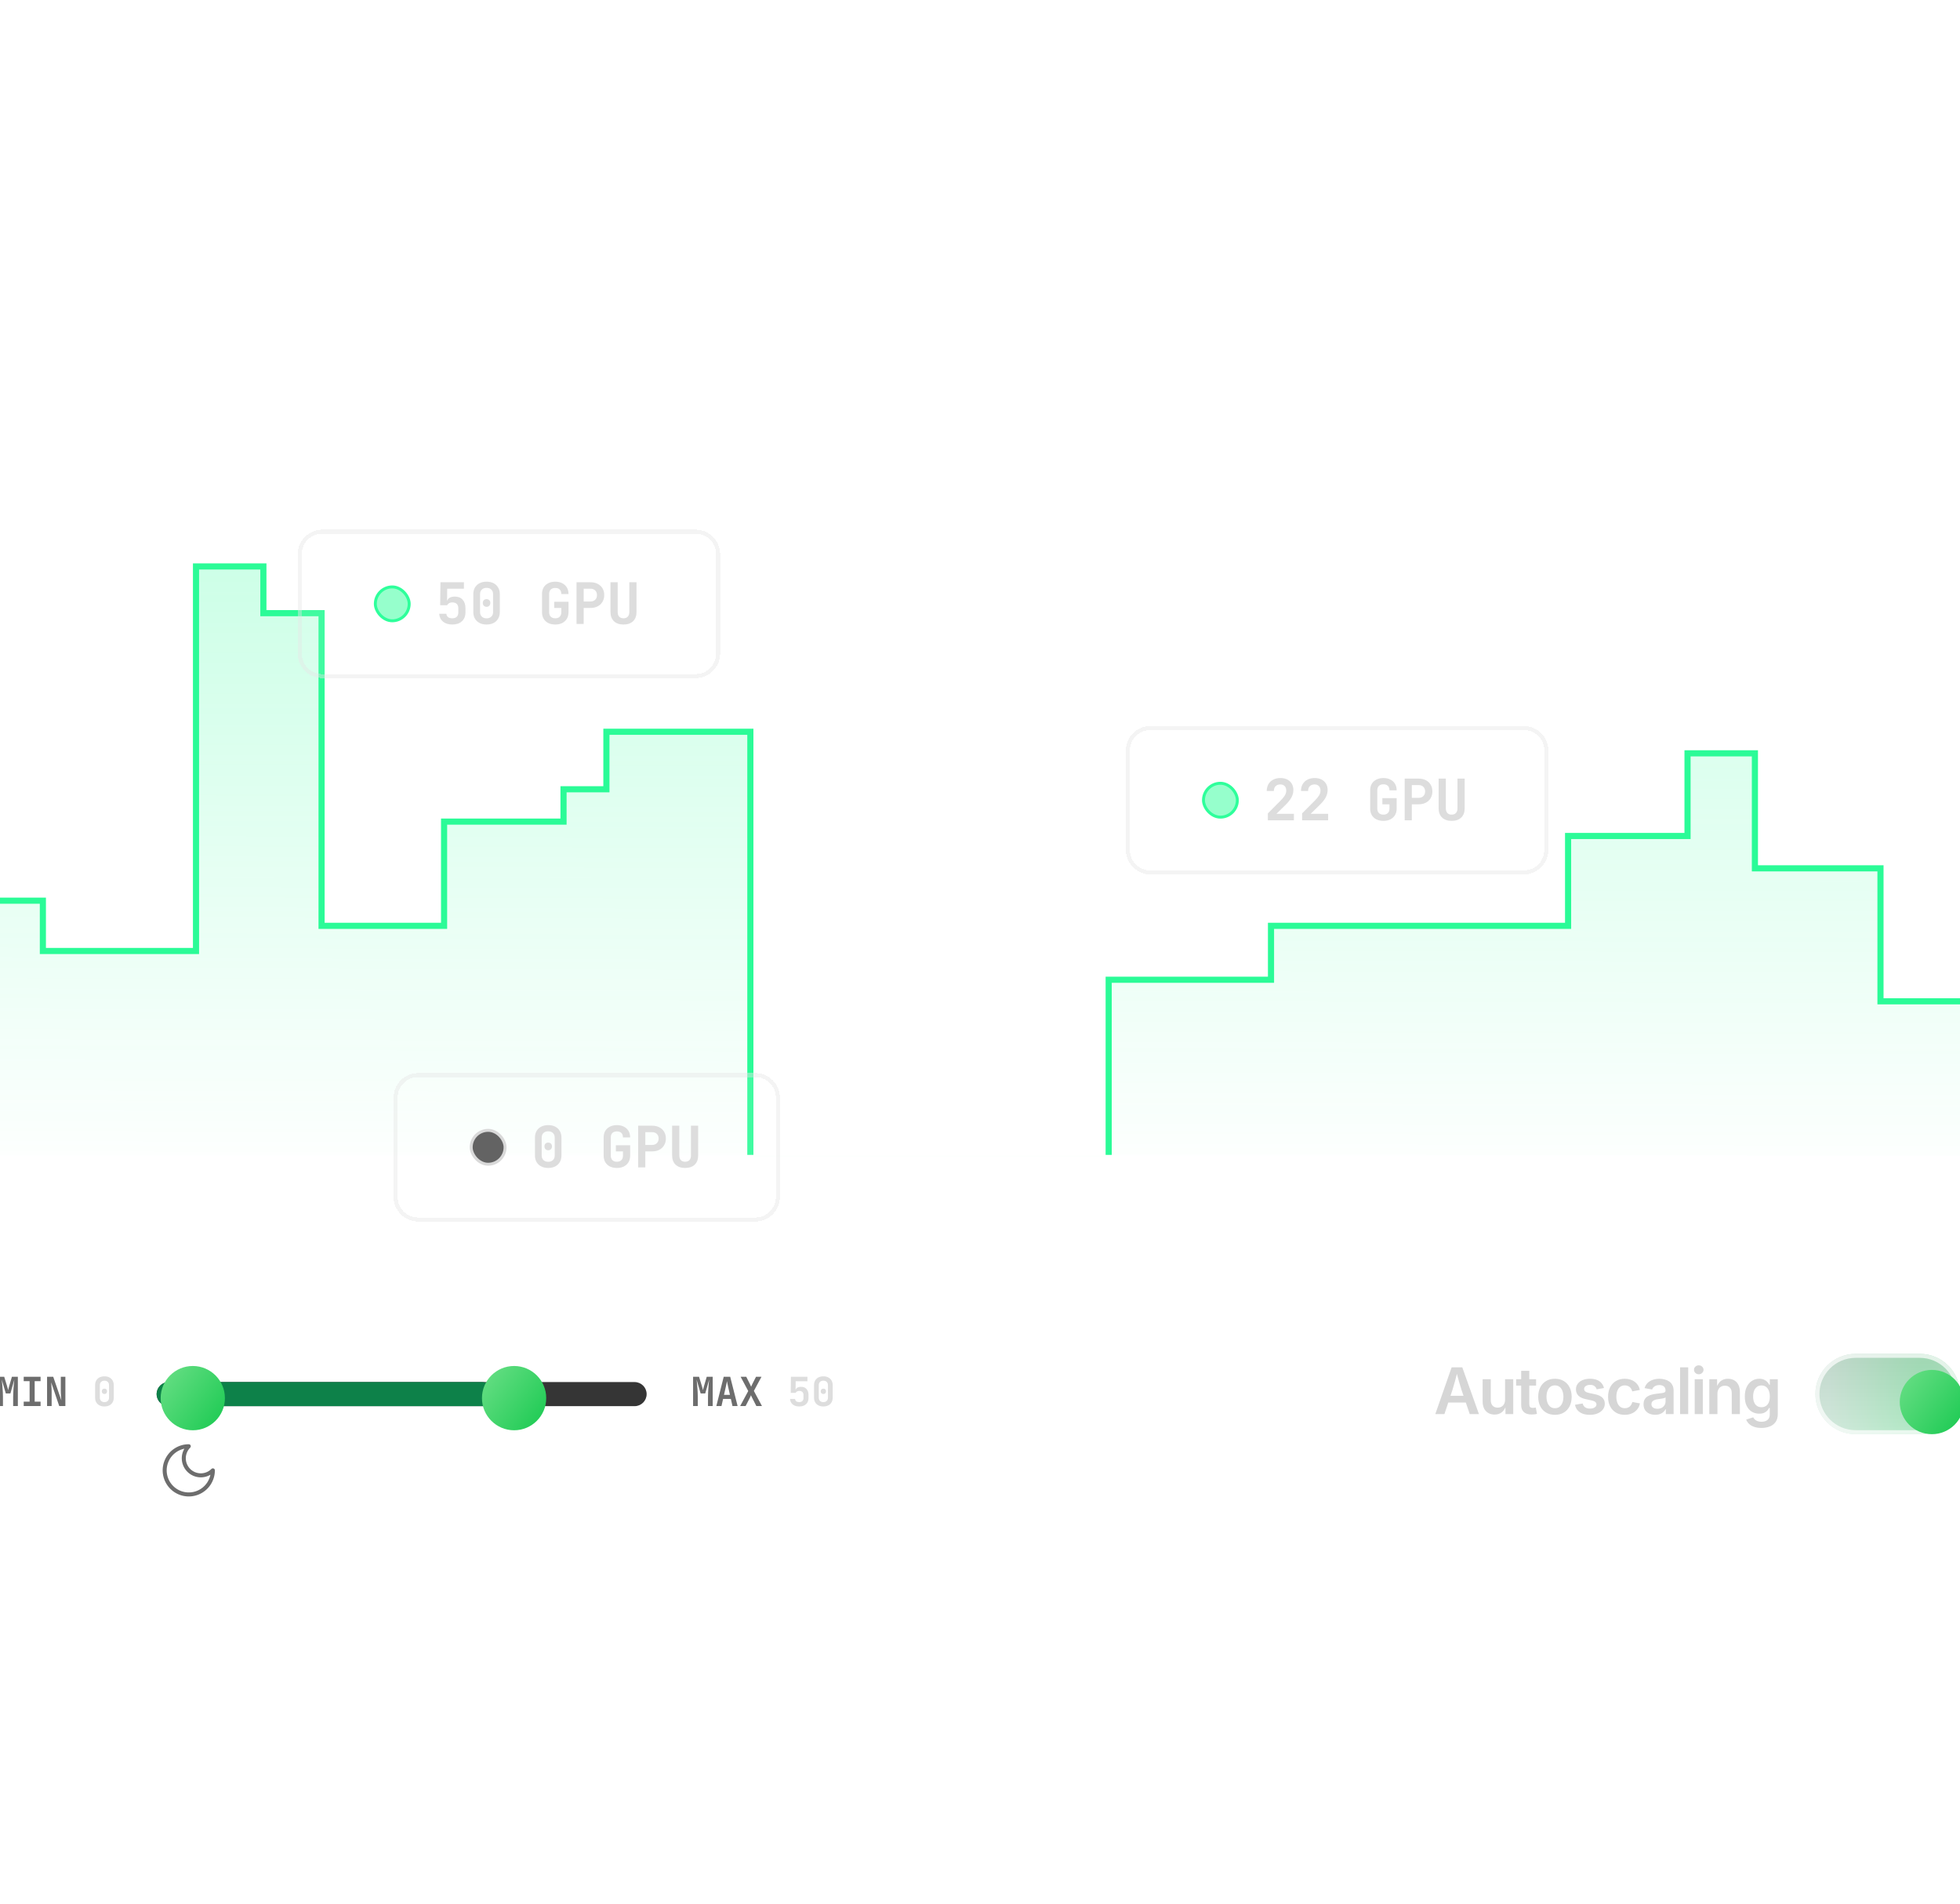 <svg width="488" height="474" viewBox="0 0 488 474" fill="none" xmlns="http://www.w3.org/2000/svg">
<g clip-path="url(#clip0_130_799)">
<mask id="mask0_130_799" style="mask-type:alpha" maskUnits="userSpaceOnUse" x="-20" y="40" width="528" height="434">
<rect x="-19.236" y="40.764" width="525.791" height="432.241" fill="white" stroke="url(#paint0_linear_130_799)" stroke-width="1.527"/>
</mask>
<g mask="url(#mask0_130_799)">
<path opacity="0.12" d="M-150.717 846.179L-150.717 846.79L-150.106 846.79L-120.5 846.79L-119.889 846.79L-119.889 846.179L-119.889 816.573L-119.889 815.962L-120.5 815.962L-150.106 815.962L-150.717 815.962L-150.717 816.573L-150.717 846.179ZM901.058 847.173L901.058 847.784L901.669 847.784L931.275 847.784L931.886 847.784L931.886 847.173L931.886 817.567L931.886 816.956L931.275 816.956L901.669 816.956L901.058 816.956L901.058 817.567L901.058 847.173Z" fill="white" stroke="url(#paint1_radial_130_799)" stroke-width="1.222"/>
</g>
<line x1="187" y1="286.676" x2="276" y2="286.676" stroke="white" stroke-width="1.5"/>
<path d="M172.566 350V342.7H174.046L174.756 345.02C174.829 345.253 174.889 345.467 174.936 345.66C174.983 345.853 175.013 345.993 175.026 346.08C175.039 345.993 175.069 345.853 175.116 345.66C175.163 345.467 175.219 345.253 175.286 345.02L175.966 342.7H177.446V350H176.276V347.73C176.276 347.397 176.286 347.033 176.306 346.64C176.326 346.247 176.349 345.853 176.376 345.46C176.403 345.067 176.433 344.693 176.466 344.34C176.506 343.987 176.539 343.677 176.566 343.41L175.586 346.86H174.446L173.436 343.41C173.469 343.663 173.503 343.963 173.536 344.31C173.569 344.65 173.599 345.017 173.626 345.41C173.659 345.797 173.686 346.19 173.706 346.59C173.726 346.99 173.736 347.37 173.736 347.73V350H172.566ZM178.352 350L180.192 342.7H181.802L183.652 350H182.372L181.972 348.23H180.032L179.632 350H178.352ZM180.262 347.21H181.742L181.302 345.25C181.229 344.923 181.165 344.63 181.112 344.37C181.059 344.103 181.022 343.91 181.002 343.79C180.982 343.91 180.945 344.103 180.892 344.37C180.845 344.63 180.782 344.92 180.702 345.24L180.262 347.21ZM184.278 350L186.298 346.26L184.398 342.7H185.798L186.718 344.53C186.785 344.663 186.845 344.793 186.898 344.92C186.951 345.04 186.991 345.133 187.018 345.2C187.038 345.133 187.075 345.04 187.128 344.92C187.181 344.793 187.241 344.663 187.308 344.53L188.238 342.7H189.598L187.698 346.23L189.718 350H188.318L187.288 347.98C187.221 347.847 187.158 347.717 187.098 347.59C187.045 347.463 187.005 347.363 186.978 347.29C186.951 347.363 186.911 347.463 186.858 347.59C186.805 347.717 186.745 347.847 186.678 347.98L185.638 350H184.278Z" fill="#6D6D6D"/>
<path d="M198.994 350.1C198.321 350.1 197.781 349.933 197.374 349.6C196.967 349.26 196.744 348.8 196.704 348.22H197.954C197.981 348.473 198.081 348.67 198.254 348.81C198.434 348.943 198.681 349.01 198.994 349.01C199.341 349.01 199.604 348.92 199.784 348.74C199.964 348.553 200.054 348.297 200.054 347.97V347.26C200.054 346.927 199.964 346.673 199.784 346.5C199.604 346.32 199.341 346.23 198.994 346.23C198.781 346.23 198.597 346.273 198.444 346.36C198.291 346.447 198.174 346.567 198.094 346.72H196.874L196.924 342.7H201.034V343.83H198.104L198.084 345.95H198.374L198.074 346.2C198.074 345.893 198.194 345.653 198.434 345.48C198.681 345.3 199.011 345.21 199.424 345.21C200.017 345.203 200.477 345.383 200.804 345.75C201.137 346.11 201.304 346.613 201.304 347.26V347.97C201.304 348.63 201.097 349.15 200.684 349.53C200.277 349.91 199.714 350.1 198.994 350.1ZM205 350.1C204.527 350.1 204.117 350.01 203.77 349.83C203.423 349.65 203.153 349.397 202.96 349.07C202.773 348.743 202.68 348.36 202.68 347.92V344.78C202.68 344.34 202.773 343.957 202.96 343.63C203.153 343.303 203.423 343.05 203.77 342.87C204.117 342.69 204.527 342.6 205 342.6C205.48 342.6 205.89 342.69 206.23 342.87C206.577 343.05 206.843 343.303 207.03 343.63C207.223 343.957 207.32 344.34 207.32 344.78V347.92C207.32 348.36 207.223 348.743 207.03 349.07C206.843 349.397 206.577 349.65 206.23 349.83C205.883 350.01 205.473 350.1 205 350.1ZM205 349.02C205.347 349.02 205.623 348.92 205.83 348.72C206.037 348.52 206.14 348.253 206.14 347.92V344.78C206.14 344.447 206.037 344.18 205.83 343.98C205.623 343.78 205.347 343.68 205 343.68C204.653 343.68 204.377 343.78 204.17 343.98C203.963 344.18 203.86 344.447 203.86 344.78V347.92C203.86 348.253 203.963 348.52 204.17 348.72C204.377 348.92 204.653 349.02 205 349.02ZM205 347C204.807 347 204.647 346.937 204.52 346.81C204.4 346.683 204.34 346.52 204.34 346.32C204.34 346.12 204.4 345.96 204.52 345.84C204.64 345.72 204.8 345.66 205 345.66C205.2 345.66 205.36 345.72 205.48 345.84C205.6 345.96 205.66 346.12 205.66 346.32C205.66 346.52 205.6 346.683 205.48 346.81C205.36 346.937 205.2 347 205 347Z" fill="#DDDDDD"/>
<path d="M47 360C46.204 360.796 45.757 361.875 45.757 363C45.757 364.125 46.204 365.204 47 366C47.796 366.796 48.875 367.243 50 367.243C51.125 367.243 52.204 366.796 53 366C53 367.187 52.648 368.347 51.989 369.333C51.33 370.32 50.392 371.089 49.296 371.543C48.2 371.997 46.993 372.116 45.83 371.885C44.666 371.653 43.596 371.082 42.757 370.243C41.918 369.404 41.347 368.334 41.115 367.171C40.884 366.007 41.003 364.8 41.457 363.704C41.911 362.608 42.68 361.67 43.667 361.011C44.653 360.352 45.813 360 47 360Z" stroke="#6D6D6D" stroke-linecap="round" stroke-linejoin="round"/>
<path d="M-0.434 350V342.7H1.046L1.756 345.02C1.829 345.253 1.889 345.467 1.936 345.66C1.983 345.853 2.013 345.993 2.026 346.08C2.039 345.993 2.069 345.853 2.116 345.66C2.163 345.467 2.219 345.253 2.286 345.02L2.966 342.7H4.446V350H3.276V347.73C3.276 347.397 3.286 347.033 3.306 346.64C3.326 346.247 3.349 345.853 3.376 345.46C3.403 345.067 3.433 344.693 3.466 344.34C3.506 343.987 3.539 343.677 3.566 343.41L2.586 346.86H1.446L0.436 343.41C0.469 343.663 0.503 343.963 0.536 344.31C0.569 344.65 0.599 345.017 0.626 345.41C0.659 345.797 0.686 346.19 0.706 346.59C0.726 346.99 0.736 347.37 0.736 347.73V350H-0.434ZM5.902 350V348.9H7.372V343.8H5.902V342.7H10.102V343.8H8.632V348.9H10.102V350H5.902ZM11.718 350V342.7H13.248L15.278 348.6C15.258 348.387 15.235 348.137 15.208 347.85C15.188 347.557 15.171 347.26 15.158 346.96C15.145 346.653 15.138 346.387 15.138 346.16V342.7H16.278V350H14.748L12.738 344.1C12.751 344.293 12.768 344.527 12.788 344.8C12.808 345.073 12.825 345.353 12.838 345.64C12.851 345.927 12.858 346.19 12.858 346.43V350H11.718Z" fill="#6D6D6D"/>
<path d="M26.002 350.1C25.529 350.1 25.119 350.01 24.772 349.83C24.425 349.65 24.155 349.397 23.962 349.07C23.775 348.743 23.682 348.36 23.682 347.92V344.78C23.682 344.34 23.775 343.957 23.962 343.63C24.155 343.303 24.425 343.05 24.772 342.87C25.119 342.69 25.529 342.6 26.002 342.6C26.482 342.6 26.892 342.69 27.232 342.87C27.579 343.05 27.845 343.303 28.032 343.63C28.225 343.957 28.322 344.34 28.322 344.78V347.92C28.322 348.36 28.225 348.743 28.032 349.07C27.845 349.397 27.579 349.65 27.232 349.83C26.885 350.01 26.475 350.1 26.002 350.1ZM26.002 349.02C26.349 349.02 26.625 348.92 26.832 348.72C27.039 348.52 27.142 348.253 27.142 347.92V344.78C27.142 344.447 27.039 344.18 26.832 343.98C26.625 343.78 26.349 343.68 26.002 343.68C25.655 343.68 25.379 343.78 25.172 343.98C24.965 344.18 24.862 344.447 24.862 344.78V347.92C24.862 348.253 24.965 348.52 25.172 348.72C25.379 348.92 25.655 349.02 26.002 349.02ZM26.002 347C25.809 347 25.649 346.937 25.522 346.81C25.402 346.683 25.342 346.52 25.342 346.32C25.342 346.12 25.402 345.96 25.522 345.84C25.642 345.72 25.802 345.66 26.002 345.66C26.202 345.66 26.362 345.72 26.482 345.84C26.602 345.96 26.662 346.12 26.662 346.32C26.662 346.52 26.602 346.683 26.482 346.81C26.362 346.937 26.202 347 26.002 347Z" fill="#DDDDDD"/>
<path d="M-35.84 208.094H-8.389V224.197H10.675V236.721H48.802V141H65.578V152.63H80.066V230.459H110.568V204.516H140.307V196.465H150.983V182.151H186.823V287.626H276.04V243.878H316.455V230.459H390.422V208.094H420.161V187.519H436.937V216.146H468.202V249.246H478.877H523.934V287.626H276.04V287.976H186.823V287.626H-35.84V208.094Z" fill="url(#paint2_linear_130_799)"/>
<path d="M-35.84 208.094H-8.389V224.197H10.675V236.721H48.802V141H65.578V152.63H80.066V230.459H110.568V204.516H140.307V196.465H150.983V182.151H186.823V287.476M276.04 287.476V243.878H316.455V230.459H390.422V208.094H420.161V187.519H436.937V216.146H468.202V249.246H524.5" stroke="#2BFB97" stroke-width="1.527"/>
<g filter="url(#filter1_d_130_799)">
<path d="M74.129 131.836C74.129 128.462 76.864 125.727 80.239 125.727H173.201C176.575 125.727 179.311 128.462 179.311 131.836V156.571C179.311 159.945 176.575 162.681 173.201 162.681H80.239C76.864 162.681 74.129 159.945 74.129 156.571V131.836Z" fill="white" fill-opacity="0.1" shape-rendering="crispEdges"/>
<path d="M74.629 131.836C74.629 128.738 77.141 126.227 80.239 126.227H173.201C176.299 126.227 178.811 128.738 178.811 131.836V156.571C178.811 159.669 176.299 162.181 173.201 162.181H80.239C77.141 162.181 74.629 159.669 74.629 156.571V131.836Z" stroke="#E5E5E5" stroke-opacity="0.4" shape-rendering="crispEdges"/>
<rect x="93.448" y="139.986" width="8.434" height="8.434" rx="4.217" fill="#2EFF9B" fill-opacity="0.5" stroke="#2EFF9B" stroke-width="0.73"/>
<path d="M112.607 149.346C111.65 149.346 110.882 149.109 110.304 148.635C109.726 148.152 109.409 147.498 109.352 146.673H111.129C111.167 147.033 111.309 147.313 111.555 147.512C111.811 147.702 112.162 147.796 112.607 147.796C113.1 147.796 113.474 147.668 113.73 147.412C113.986 147.147 114.114 146.782 114.114 146.318V145.309C114.114 144.835 113.986 144.475 113.73 144.228C113.474 143.972 113.1 143.844 112.607 143.844C112.304 143.844 112.043 143.906 111.825 144.029C111.607 144.152 111.441 144.323 111.328 144.541H109.593L109.665 138.826H115.507V140.433H111.342L111.314 143.446H111.726L111.299 143.802C111.299 143.366 111.47 143.025 111.811 142.778C112.162 142.522 112.631 142.394 113.218 142.394C114.062 142.385 114.716 142.641 115.18 143.162C115.654 143.674 115.891 144.389 115.891 145.309V146.318C115.891 147.256 115.597 147.995 115.01 148.535C114.431 149.076 113.631 149.346 112.607 149.346ZM121.145 149.346C120.472 149.346 119.889 149.218 119.397 148.962C118.904 148.706 118.52 148.346 118.245 147.882C117.98 147.417 117.847 146.872 117.847 146.247V141.783C117.847 141.158 117.98 140.613 118.245 140.148C118.52 139.684 118.904 139.324 119.397 139.068C119.889 138.812 120.472 138.684 121.145 138.684C121.827 138.684 122.41 138.812 122.894 139.068C123.386 139.324 123.766 139.684 124.031 140.148C124.306 140.613 124.443 141.158 124.443 141.783V146.247C124.443 146.872 124.306 147.417 124.031 147.882C123.766 148.346 123.386 148.706 122.894 148.962C122.401 149.218 121.818 149.346 121.145 149.346ZM121.145 147.81C121.638 147.81 122.031 147.668 122.325 147.384C122.619 147.1 122.766 146.721 122.766 146.247V141.783C122.766 141.309 122.619 140.93 122.325 140.646C122.031 140.362 121.638 140.219 121.145 140.219C120.652 140.219 120.259 140.362 119.965 140.646C119.671 140.93 119.525 141.309 119.525 141.783V146.247C119.525 146.721 119.671 147.1 119.965 147.384C120.259 147.668 120.652 147.81 121.145 147.81ZM121.145 144.939C120.87 144.939 120.643 144.849 120.463 144.669C120.292 144.489 120.207 144.257 120.207 143.972C120.207 143.688 120.292 143.461 120.463 143.29C120.633 143.119 120.861 143.034 121.145 143.034C121.429 143.034 121.657 143.119 121.827 143.29C121.998 143.461 122.083 143.688 122.083 143.972C122.083 144.257 121.998 144.489 121.827 144.669C121.657 144.849 121.429 144.939 121.145 144.939ZM138.249 149.346C137.586 149.346 137.003 149.223 136.501 148.976C136.008 148.72 135.624 148.365 135.35 147.91C135.084 147.446 134.951 146.901 134.951 146.275V141.755C134.951 141.12 135.084 140.575 135.35 140.12C135.624 139.665 136.008 139.314 136.501 139.068C137.003 138.812 137.586 138.684 138.249 138.684C138.922 138.684 139.5 138.812 139.984 139.068C140.477 139.314 140.86 139.665 141.135 140.12C141.41 140.575 141.548 141.12 141.548 141.755H139.756C139.756 141.262 139.624 140.888 139.358 140.632C139.102 140.376 138.733 140.248 138.249 140.248C137.766 140.248 137.392 140.376 137.126 140.632C136.861 140.888 136.728 141.257 136.728 141.74V146.275C136.728 146.759 136.861 147.133 137.126 147.398C137.392 147.664 137.766 147.796 138.249 147.796C138.733 147.796 139.102 147.664 139.358 147.398C139.624 147.133 139.756 146.759 139.756 146.275V145.223H137.994V143.688H141.548V146.275C141.548 146.901 141.41 147.446 141.135 147.91C140.86 148.365 140.477 148.72 139.984 148.976C139.5 149.223 138.922 149.346 138.249 149.346ZM143.546 149.204V138.826H147.001C147.693 138.826 148.294 138.959 148.806 139.224C149.327 139.49 149.73 139.864 150.014 140.347C150.299 140.821 150.441 141.38 150.441 142.025C150.441 142.66 150.294 143.219 150 143.702C149.716 144.186 149.318 144.56 148.806 144.825C148.294 145.091 147.693 145.223 147.001 145.223H145.323V149.204H143.546ZM145.323 143.617H147.001C147.494 143.617 147.887 143.475 148.181 143.19C148.484 142.897 148.635 142.508 148.635 142.025C148.635 141.532 148.484 141.143 148.181 140.859C147.887 140.575 147.494 140.433 147.001 140.433H145.323V143.617ZM155.24 149.346C154.226 149.346 153.43 149.071 152.852 148.521C152.283 147.962 151.999 147.204 151.999 146.247V138.826H153.79V146.233C153.79 146.725 153.913 147.109 154.16 147.384C154.406 147.659 154.766 147.796 155.24 147.796C155.705 147.796 156.06 147.659 156.306 147.384C156.562 147.109 156.69 146.725 156.69 146.233V138.826H158.481V146.247C158.481 147.204 158.197 147.962 157.628 148.521C157.06 149.071 156.264 149.346 155.24 149.346Z" fill="#DDDDDD"/>
</g>
<g filter="url(#filter2_d_130_799)">
<path d="M280.322 180.711C280.322 177.337 283.057 174.602 286.431 174.602H379.394C382.768 174.602 385.503 177.337 385.503 180.711V205.446C385.503 208.821 382.768 211.556 379.394 211.556H286.431C283.057 211.556 280.322 208.821 280.322 205.446V180.711Z" fill="white" fill-opacity="0.1" shape-rendering="crispEdges"/>
<path d="M280.822 180.711C280.822 177.613 283.333 175.102 286.431 175.102H379.394C382.492 175.102 385.003 177.613 385.003 180.711V205.446C385.003 208.544 382.492 211.056 379.394 211.056H286.431C283.333 211.056 280.822 208.544 280.822 205.446V180.711Z" stroke="#E5E5E5" stroke-opacity="0.4" shape-rendering="crispEdges"/>
<rect x="299.64" y="188.862" width="8.434" height="8.434" rx="4.217" fill="#2EFF9B" fill-opacity="0.5" stroke="#2EFF9B" stroke-width="0.73"/>
<path d="M315.672 198.079V196.359L318.913 193.103C319.368 192.639 319.705 192.222 319.923 191.852C320.141 191.473 320.249 191.085 320.249 190.687C320.249 190.203 320.117 189.829 319.851 189.564C319.586 189.289 319.226 189.152 318.771 189.152C318.269 189.152 317.876 189.298 317.591 189.592C317.307 189.876 317.165 190.275 317.165 190.786H315.388C315.397 190.123 315.539 189.554 315.814 189.08C316.099 188.597 316.497 188.223 317.008 187.957C317.52 187.692 318.117 187.559 318.8 187.559C319.453 187.559 320.022 187.683 320.505 187.929C320.989 188.175 321.363 188.521 321.628 188.967C321.894 189.412 322.026 189.943 322.026 190.559C322.026 191.194 321.861 191.815 321.529 192.421C321.207 193.018 320.685 193.663 319.965 194.354L317.804 196.473H322.154V198.079H315.672ZM324.196 198.079V196.359L327.437 193.103C327.892 192.639 328.228 192.222 328.446 191.852C328.664 191.473 328.773 191.085 328.773 190.687C328.773 190.203 328.641 189.829 328.375 189.564C328.11 189.289 327.75 189.152 327.295 189.152C326.793 189.152 326.399 189.298 326.115 189.592C325.831 189.876 325.688 190.275 325.688 190.786H323.912C323.921 190.123 324.063 189.554 324.338 189.08C324.622 188.597 325.02 188.223 325.532 187.957C326.044 187.692 326.641 187.559 327.323 187.559C327.977 187.559 328.546 187.683 329.029 187.929C329.512 188.175 329.887 188.521 330.152 188.967C330.418 189.412 330.55 189.943 330.55 190.559C330.55 191.194 330.384 191.815 330.053 192.421C329.73 193.018 329.209 193.663 328.489 194.354L326.328 196.473H330.678V198.079H324.196ZM344.442 198.221C343.778 198.221 343.196 198.098 342.693 197.851C342.201 197.596 341.817 197.24 341.542 196.785C341.277 196.321 341.144 195.776 341.144 195.15V190.63C341.144 189.995 341.277 189.45 341.542 188.995C341.817 188.54 342.201 188.19 342.693 187.943C343.196 187.687 343.778 187.559 344.442 187.559C345.115 187.559 345.693 187.687 346.176 187.943C346.669 188.19 347.053 188.54 347.328 188.995C347.602 189.45 347.74 189.995 347.74 190.63H345.949C345.949 190.137 345.816 189.763 345.551 189.507C345.295 189.251 344.925 189.123 344.442 189.123C343.959 189.123 343.584 189.251 343.319 189.507C343.053 189.763 342.921 190.132 342.921 190.616V195.15C342.921 195.634 343.053 196.008 343.319 196.273C343.584 196.539 343.959 196.672 344.442 196.672C344.925 196.672 345.295 196.539 345.551 196.273C345.816 196.008 345.949 195.634 345.949 195.15V194.099H344.186V192.563H347.74V195.15C347.74 195.776 347.602 196.321 347.328 196.785C347.053 197.24 346.669 197.596 346.176 197.851C345.693 198.098 345.115 198.221 344.442 198.221ZM349.739 198.079V187.702H353.193C353.885 187.702 354.487 187.834 354.998 188.1C355.52 188.365 355.922 188.739 356.207 189.223C356.491 189.696 356.633 190.256 356.633 190.9C356.633 191.535 356.486 192.094 356.193 192.577C355.908 193.061 355.51 193.435 354.998 193.7C354.487 193.966 353.885 194.099 353.193 194.099H351.516V198.079H349.739ZM351.516 192.492H353.193C353.686 192.492 354.079 192.35 354.373 192.066C354.676 191.772 354.828 191.383 354.828 190.9C354.828 190.407 354.676 190.019 354.373 189.734C354.079 189.45 353.686 189.308 353.193 189.308H351.516V192.492ZM361.433 198.221C360.419 198.221 359.622 197.946 359.044 197.397C358.476 196.837 358.191 196.079 358.191 195.122V187.702H359.983V195.108C359.983 195.601 360.106 195.984 360.352 196.259C360.599 196.534 360.959 196.672 361.433 196.672C361.897 196.672 362.252 196.534 362.499 196.259C362.755 195.984 362.883 195.601 362.883 195.108V187.702H364.674V195.122C364.674 196.079 364.389 196.837 363.821 197.397C363.252 197.946 362.456 198.221 361.433 198.221Z" fill="#DDDDDD"/>
</g>
<path d="M357.359 352L361.43 340.359H364.078L368.227 352H365.938L363.875 345.945C363.672 345.315 363.461 344.612 363.242 343.836C363.023 343.055 362.779 342.159 362.508 341.148H362.961C362.701 342.164 362.464 343.065 362.25 343.852C362.036 344.638 361.833 345.336 361.641 345.945L359.633 352H357.359ZM359.734 349.125V347.445H365.844V349.125H359.734ZM372.133 352.117C371.539 352.117 371.016 351.99 370.562 351.734C370.115 351.479 369.766 351.107 369.516 350.617C369.271 350.122 369.148 349.526 369.148 348.828V343.32H371.172V348.516C371.172 349.104 371.323 349.565 371.625 349.898C371.932 350.227 372.352 350.391 372.883 350.391C373.242 350.391 373.56 350.312 373.836 350.156C374.117 350 374.336 349.773 374.492 349.477C374.654 349.174 374.734 348.81 374.734 348.383V343.32H376.766V352H374.836L374.812 349.844H374.992C374.747 350.604 374.385 351.174 373.906 351.555C373.427 351.93 372.836 352.117 372.133 352.117ZM382.453 343.32V344.906H377.484V343.32H382.453ZM378.742 341.219H380.766V349.555C380.766 349.867 380.833 350.096 380.969 350.242C381.104 350.383 381.328 350.453 381.641 350.453C381.734 350.453 381.857 350.443 382.008 350.422C382.164 350.401 382.289 350.383 382.383 350.367L382.672 351.938C382.458 352 382.234 352.042 382 352.062C381.771 352.089 381.547 352.102 381.328 352.102C380.495 352.102 379.854 351.898 379.406 351.492C378.964 351.086 378.742 350.5 378.742 349.734V341.219ZM387.148 352.18C386.305 352.18 385.57 351.992 384.945 351.617C384.32 351.242 383.836 350.719 383.492 350.047C383.154 349.375 382.984 348.594 382.984 347.703C382.984 346.802 383.154 346.016 383.492 345.344C383.836 344.667 384.32 344.141 384.945 343.766C385.57 343.391 386.305 343.203 387.148 343.203C387.992 343.203 388.727 343.391 389.352 343.766C389.977 344.141 390.458 344.667 390.797 345.344C391.141 346.016 391.312 346.802 391.312 347.703C391.312 348.594 391.141 349.375 390.797 350.047C390.458 350.719 389.977 351.242 389.352 351.617C388.727 351.992 387.992 352.18 387.148 352.18ZM387.148 350.531C387.617 350.531 388.008 350.406 388.32 350.156C388.633 349.901 388.867 349.56 389.023 349.133C389.18 348.706 389.258 348.227 389.258 347.695C389.258 347.159 389.18 346.677 389.023 346.25C388.867 345.818 388.633 345.477 388.32 345.227C388.008 344.977 387.617 344.852 387.148 344.852C386.68 344.852 386.289 344.977 385.977 345.227C385.669 345.477 385.438 345.815 385.281 346.242C385.125 346.669 385.047 347.154 385.047 347.695C385.047 348.227 385.125 348.706 385.281 349.133C385.438 349.56 385.669 349.901 385.977 350.156C386.289 350.406 386.68 350.531 387.148 350.531ZM395.836 352.18C395.164 352.18 394.568 352.083 394.047 351.891C393.531 351.693 393.109 351.409 392.781 351.039C392.453 350.664 392.242 350.208 392.148 349.672L394.055 349.359C394.164 349.786 394.37 350.107 394.672 350.32C394.974 350.529 395.372 350.633 395.867 350.633C396.367 350.633 396.76 350.534 397.047 350.336C397.339 350.133 397.484 349.885 397.484 349.594C397.484 349.344 397.388 349.138 397.195 348.977C397.003 348.81 396.708 348.685 396.312 348.602L394.836 348.281C394.013 348.104 393.398 347.815 392.992 347.414C392.586 347.008 392.383 346.484 392.383 345.844C392.383 345.307 392.529 344.841 392.82 344.445C393.117 344.049 393.529 343.745 394.055 343.531C394.581 343.312 395.19 343.203 395.883 343.203C396.544 343.203 397.115 343.299 397.594 343.492C398.073 343.68 398.458 343.948 398.75 344.297C399.047 344.641 399.247 345.044 399.352 345.508L397.539 345.828C397.451 345.516 397.273 345.253 397.008 345.039C396.747 344.826 396.383 344.719 395.914 344.719C395.482 344.719 395.122 344.812 394.836 345C394.555 345.188 394.414 345.43 394.414 345.727C394.414 345.982 394.508 346.193 394.695 346.359C394.888 346.521 395.201 346.648 395.633 346.742L397.117 347.055C397.945 347.232 398.56 347.516 398.961 347.906C399.362 348.292 399.562 348.792 399.562 349.406C399.562 349.953 399.404 350.435 399.086 350.852C398.768 351.268 398.328 351.594 397.766 351.828C397.208 352.062 396.565 352.18 395.836 352.18ZM404.531 352.18C403.688 352.18 402.953 351.992 402.328 351.617C401.708 351.242 401.227 350.719 400.883 350.047C400.544 349.37 400.375 348.589 400.375 347.703C400.375 346.802 400.544 346.016 400.883 345.344C401.227 344.667 401.708 344.141 402.328 343.766C402.953 343.391 403.688 343.203 404.531 343.203C405.021 343.203 405.474 343.268 405.891 343.398C406.312 343.523 406.688 343.708 407.016 343.953C407.344 344.193 407.617 344.484 407.836 344.828C408.055 345.172 408.208 345.557 408.297 345.984L406.391 346.344C406.339 346.115 406.258 345.909 406.148 345.727C406.044 345.544 405.914 345.388 405.758 345.258C405.602 345.128 405.422 345.029 405.219 344.961C405.016 344.888 404.792 344.852 404.547 344.852C404.078 344.852 403.688 344.977 403.375 345.227C403.062 345.471 402.828 345.807 402.672 346.234C402.516 346.661 402.438 347.148 402.438 347.695C402.438 348.232 402.516 348.714 402.672 349.141C402.828 349.568 403.062 349.906 403.375 350.156C403.688 350.406 404.078 350.531 404.547 350.531C404.797 350.531 405.023 350.495 405.227 350.422C405.435 350.349 405.617 350.245 405.773 350.109C405.935 349.974 406.068 349.81 406.172 349.617C406.281 349.424 406.362 349.214 406.414 348.984L408.312 349.336C408.229 349.773 408.078 350.167 407.859 350.516C407.641 350.865 407.365 351.164 407.031 351.414C406.703 351.659 406.328 351.849 405.906 351.984C405.484 352.115 405.026 352.18 404.531 352.18ZM412.133 352.172C411.576 352.172 411.076 352.073 410.633 351.875C410.195 351.677 409.849 351.385 409.594 351C409.339 350.609 409.211 350.128 409.211 349.555C409.211 349.065 409.302 348.661 409.484 348.344C409.667 348.021 409.914 347.766 410.227 347.578C410.544 347.385 410.901 347.24 411.297 347.141C411.693 347.042 412.104 346.969 412.531 346.922C413.042 346.865 413.453 346.815 413.766 346.773C414.078 346.732 414.307 346.667 414.453 346.578C414.604 346.484 414.68 346.339 414.68 346.141V346.102C414.68 345.815 414.62 345.576 414.5 345.383C414.385 345.185 414.214 345.034 413.984 344.93C413.76 344.82 413.484 344.766 413.156 344.766C412.818 344.766 412.523 344.818 412.273 344.922C412.029 345.026 411.828 345.161 411.672 345.328C411.521 345.495 411.411 345.677 411.344 345.875L409.461 345.531C409.617 345.016 409.87 344.586 410.219 344.242C410.573 343.898 411 343.641 411.5 343.469C412.005 343.292 412.555 343.203 413.148 343.203C413.576 343.203 413.997 343.255 414.414 343.359C414.836 343.458 415.219 343.622 415.562 343.852C415.906 344.081 416.18 344.385 416.383 344.766C416.591 345.146 416.695 345.62 416.695 346.188V352H414.758V350.797H414.68C414.555 351.047 414.378 351.276 414.148 351.484C413.924 351.693 413.646 351.859 413.312 351.984C412.979 352.109 412.586 352.172 412.133 352.172ZM412.648 350.672C413.07 350.672 413.432 350.591 413.734 350.43C414.036 350.263 414.271 350.044 414.438 349.773C414.604 349.497 414.688 349.198 414.688 348.875V347.859C414.62 347.911 414.51 347.961 414.359 348.008C414.208 348.049 414.036 348.089 413.844 348.125C413.651 348.161 413.458 348.193 413.266 348.219C413.078 348.245 412.914 348.268 412.773 348.289C412.471 348.326 412.198 348.393 411.953 348.492C411.714 348.586 411.523 348.716 411.383 348.883C411.242 349.049 411.172 349.266 411.172 349.531C411.172 349.781 411.234 349.992 411.359 350.164C411.49 350.331 411.664 350.458 411.883 350.547C412.107 350.63 412.362 350.672 412.648 350.672ZM420.328 340.359V352H418.305V340.359H420.328ZM421.945 352V343.32H423.969V352H421.945ZM422.953 342.086C422.63 342.086 422.352 341.977 422.117 341.758C421.888 341.539 421.773 341.276 421.773 340.969C421.773 340.656 421.888 340.393 422.117 340.18C422.352 339.966 422.63 339.859 422.953 339.859C423.281 339.859 423.56 339.966 423.789 340.18C424.023 340.393 424.141 340.656 424.141 340.969C424.141 341.276 424.023 341.539 423.789 341.758C423.56 341.977 423.281 342.086 422.953 342.086ZM427.609 346.938V352H425.586V343.32H427.516L427.539 345.469H427.352C427.596 344.719 427.956 344.154 428.43 343.773C428.909 343.393 429.505 343.203 430.219 343.203C430.812 343.203 431.333 343.331 431.781 343.586C432.229 343.841 432.576 344.214 432.82 344.703C433.07 345.193 433.195 345.789 433.195 346.492V352H431.172V346.805C431.172 346.216 431.021 345.758 430.719 345.43C430.417 345.096 430 344.93 429.469 344.93C429.109 344.93 428.789 345.008 428.508 345.164C428.232 345.32 428.013 345.547 427.852 345.844C427.69 346.141 427.609 346.505 427.609 346.938ZM438.57 355.445C437.867 355.445 437.255 355.354 436.734 355.172C436.219 354.99 435.797 354.74 435.469 354.422C435.141 354.109 434.906 353.755 434.766 353.359L436.516 352.805C436.599 352.977 436.721 353.146 436.883 353.312C437.049 353.484 437.268 353.625 437.539 353.734C437.815 353.849 438.156 353.906 438.562 353.906C439.193 353.906 439.695 353.755 440.07 353.453C440.445 353.156 440.633 352.695 440.633 352.07V350.461H440.477C440.367 350.685 440.214 350.906 440.016 351.125C439.818 351.344 439.557 351.526 439.234 351.672C438.911 351.818 438.505 351.891 438.016 351.891C437.344 351.891 436.734 351.732 436.188 351.414C435.646 351.091 435.216 350.615 434.898 349.984C434.581 349.349 434.422 348.565 434.422 347.633C434.422 346.69 434.581 345.891 434.898 345.234C435.221 344.573 435.654 344.07 436.195 343.727C436.742 343.378 437.354 343.203 438.031 343.203C438.526 343.203 438.938 343.286 439.266 343.453C439.599 343.615 439.867 343.815 440.07 344.055C440.279 344.294 440.438 344.523 440.547 344.742H440.648V343.32H442.633V352C442.633 352.781 442.456 353.427 442.102 353.938C441.753 354.448 441.271 354.826 440.656 355.07C440.047 355.32 439.352 355.445 438.57 355.445ZM438.57 350.281C439.013 350.281 439.388 350.177 439.695 349.969C440.008 349.755 440.245 349.448 440.406 349.047C440.568 348.646 440.648 348.169 440.648 347.617C440.648 347.065 440.568 346.583 440.406 346.172C440.245 345.76 440.01 345.44 439.703 345.211C439.396 344.982 439.018 344.867 438.57 344.867C438.122 344.867 437.742 344.987 437.43 345.227C437.122 345.461 436.888 345.784 436.727 346.195C436.57 346.607 436.492 347.081 436.492 347.617C436.492 348.154 436.57 348.622 436.727 349.023C436.888 349.424 437.122 349.734 437.43 349.953C437.742 350.172 438.122 350.281 438.57 350.281Z" fill="#D6D6D6"/>
<g filter="url(#filter3_i_130_799)">
<path d="M452 346C452 340.477 456.477 336 462 336H478C483.523 336 488 340.477 488 346C488 351.523 483.523 356 478 356H462C456.477 356 452 351.523 452 346Z" fill="url(#paint3_radial_130_799)" fill-opacity="0.3"/>
<path d="M452 346C452 340.477 456.477 336 462 336H478C483.523 336 488 340.477 488 346C488 351.523 483.523 356 478 356H462C456.477 356 452 351.523 452 346Z" fill="url(#paint4_linear_130_799)" fill-opacity="0.2"/>
<path d="M452.5 346C452.5 340.753 456.753 336.5 462 336.5H478C483.247 336.5 487.5 340.753 487.5 346C487.5 351.247 483.247 355.5 478 355.5H462C456.753 355.5 452.5 351.247 452.5 346Z" stroke="white" stroke-opacity="0.7"/>
</g>
<g filter="url(#filter4_ddd_130_799)">
<path d="M470 346C470 341.582 473.582 338 478 338C482.418 338 486 341.582 486 346C486 350.418 482.418 354 478 354C473.582 354 470 350.418 470 346Z" fill="url(#paint5_linear_130_799)"/>
</g>
<g filter="url(#filter5_d_130_799)">
<path d="M98 267.109C98 263.735 100.735 261 104.109 261H188.072C191.446 261 194.181 263.735 194.181 267.109V291.845C194.181 295.219 191.446 297.954 188.072 297.954H104.109C100.735 297.954 98 295.219 98 291.845V267.109Z" fill="white" fill-opacity="0.1" shape-rendering="crispEdges"/>
<path d="M104.109 261.5H188.072C191.17 261.5 193.681 264.011 193.681 267.109V291.845C193.681 294.943 191.17 297.454 188.072 297.454H104.109C101.011 297.454 98.5 294.943 98.5 291.845V267.109C98.5 264.011 101.011 261.5 104.109 261.5Z" stroke="#E5E5E5" stroke-opacity="0.4" shape-rendering="crispEdges"/>
<rect x="117.319" y="275.26" width="8.434" height="8.434" rx="4.217" fill="#636363" stroke="#D9D9D9" stroke-width="0.73"/>
<path d="M136.492 284.619C135.819 284.619 135.236 284.491 134.744 284.235C134.251 283.98 133.867 283.619 133.592 283.155C133.327 282.691 133.194 282.146 133.194 281.52V277.057C133.194 276.431 133.327 275.886 133.592 275.422C133.867 274.957 134.251 274.597 134.744 274.341C135.236 274.086 135.819 273.958 136.492 273.958C137.175 273.958 137.757 274.086 138.241 274.341C138.734 274.597 139.113 274.957 139.378 275.422C139.653 275.886 139.79 276.431 139.79 277.057V281.52C139.79 282.146 139.653 282.691 139.378 283.155C139.113 283.619 138.734 283.98 138.241 284.235C137.748 284.491 137.165 284.619 136.492 284.619ZM136.492 283.084C136.985 283.084 137.378 282.942 137.672 282.657C137.966 282.373 138.113 281.994 138.113 281.52V277.057C138.113 276.583 137.966 276.204 137.672 275.919C137.378 275.635 136.985 275.493 136.492 275.493C135.999 275.493 135.606 275.635 135.312 275.919C135.019 276.204 134.872 276.583 134.872 277.057V281.52C134.872 281.994 135.019 282.373 135.312 282.657C135.606 282.942 135.999 283.084 136.492 283.084ZM136.492 280.212C136.217 280.212 135.99 280.122 135.81 279.942C135.639 279.762 135.554 279.53 135.554 279.246C135.554 278.961 135.639 278.734 135.81 278.563C135.98 278.393 136.208 278.308 136.492 278.308C136.777 278.308 137.004 278.393 137.175 278.563C137.345 278.734 137.43 278.961 137.43 279.246C137.43 279.53 137.345 279.762 137.175 279.942C137.004 280.122 136.777 280.212 136.492 280.212ZM153.597 284.619C152.933 284.619 152.35 284.496 151.848 284.25C151.355 283.994 150.971 283.638 150.697 283.183C150.431 282.719 150.299 282.174 150.299 281.549V277.028C150.299 276.393 150.431 275.848 150.697 275.393C150.971 274.938 151.355 274.588 151.848 274.341C152.35 274.086 152.933 273.958 153.597 273.958C154.269 273.958 154.848 274.086 155.331 274.341C155.824 274.588 156.208 274.938 156.482 275.393C156.757 275.848 156.895 276.393 156.895 277.028H155.103C155.103 276.535 154.971 276.161 154.705 275.905C154.45 275.649 154.08 275.521 153.597 275.521C153.113 275.521 152.739 275.649 152.474 275.905C152.208 276.161 152.076 276.531 152.076 277.014V281.549C152.076 282.032 152.208 282.406 152.474 282.672C152.739 282.937 153.113 283.07 153.597 283.07C154.08 283.07 154.45 282.937 154.705 282.672C154.971 282.406 155.103 282.032 155.103 281.549V280.497H153.341V278.961H156.895V281.549C156.895 282.174 156.757 282.719 156.482 283.183C156.208 283.638 155.824 283.994 155.331 284.25C154.848 284.496 154.269 284.619 153.597 284.619ZM158.893 284.477V274.1H162.348C163.04 274.1 163.641 274.232 164.153 274.498C164.674 274.763 165.077 275.137 165.361 275.621C165.646 276.095 165.788 276.654 165.788 277.298C165.788 277.933 165.641 278.492 165.347 278.976C165.063 279.459 164.665 279.833 164.153 280.099C163.641 280.364 163.04 280.497 162.348 280.497H160.67V284.477H158.893ZM160.67 278.89H162.348C162.841 278.89 163.234 278.748 163.528 278.464C163.831 278.17 163.983 277.782 163.983 277.298C163.983 276.805 163.831 276.417 163.528 276.133C163.234 275.848 162.841 275.706 162.348 275.706H160.67V278.89ZM170.587 284.619C169.573 284.619 168.777 284.344 168.199 283.795C167.63 283.236 167.346 282.477 167.346 281.52V274.1H169.137V281.506C169.137 281.999 169.26 282.383 169.507 282.657C169.753 282.932 170.113 283.07 170.587 283.07C171.052 283.07 171.407 282.932 171.653 282.657C171.909 282.383 172.037 281.999 172.037 281.506V274.1H173.828V281.52C173.828 282.477 173.544 283.236 172.975 283.795C172.407 284.344 171.611 284.619 170.587 284.619Z" fill="#DDDDDD"/>
</g>
<path d="M39 347.024C39 345.367 40.343 344.024 42 344.024H158C159.657 344.024 161 345.367 161 347.024V347.024C161 348.681 159.657 350.024 158 350.024H42C40.343 350.024 39 348.681 39 347.024V347.024Z" fill="#353535"/>
<path d="M39 347.024C39 345.367 40.343 344.024 42 344.024H120C121.657 344.024 123 345.367 123 347.024V347.024C123 348.681 121.657 350.024 120 350.024H42C40.343 350.024 39 348.681 39 347.024V347.024Z" fill="#0D8149"/>
<g filter="url(#filter6_d_130_799)">
<path d="M119 347.024C119 342.606 122.582 339.024 127 339.024V339.024C131.418 339.024 135 342.606 135 347.024V347.024C135 351.442 131.418 355.024 127 355.024V355.024C122.582 355.024 119 351.442 119 347.024V347.024Z" fill="url(#paint6_linear_130_799)"/>
</g>
<g filter="url(#filter7_d_130_799)">
<path d="M39 347.024C39 342.606 42.582 339.024 47 339.024V339.024C51.418 339.024 55 342.606 55 347.024V347.024C55 351.442 51.418 355.024 47 355.024V355.024C42.582 355.024 39 351.442 39 347.024V347.024Z" fill="url(#paint7_linear_130_799)"/>
</g>
</g>
<defs>
<filter id="filter1_d_130_799" x="35.789" y="87.386" width="181.862" height="113.634" filterUnits="userSpaceOnUse" color-interpolation-filters="sRGB">
<feFlood flood-opacity="0" result="BackgroundImageFix"/>
<feColorMatrix in="SourceAlpha" type="matrix" values="0 0 0 0 0 0 0 0 0 0 0 0 0 0 0 0 0 0 127 0" result="hardAlpha"/>
<feOffset dy="6.109"/>
<feGaussianBlur stdDeviation="3.055"/>
<feComposite in2="hardAlpha" operator="out"/>
<feColorMatrix type="matrix" values="0 0 0 0 0 0 0 0 0 0 0 0 0 0 0 0 0 0 0.05 0"/>
<feBlend mode="normal" in2="BackgroundImageFix" result="effect1_dropShadow_130_799"/>
<feBlend mode="normal" in="SourceGraphic" in2="effect1_dropShadow_130_799" result="shape"/>
</filter>
<filter id="filter2_d_130_799" x="241.981" y="136.262" width="181.862" height="113.634" filterUnits="userSpaceOnUse" color-interpolation-filters="sRGB">
<feFlood flood-opacity="0" result="BackgroundImageFix"/>
<feColorMatrix in="SourceAlpha" type="matrix" values="0 0 0 0 0 0 0 0 0 0 0 0 0 0 0 0 0 0 127 0" result="hardAlpha"/>
<feOffset dy="6.109"/>
<feGaussianBlur stdDeviation="3.055"/>
<feComposite in2="hardAlpha" operator="out"/>
<feColorMatrix type="matrix" values="0 0 0 0 0 0 0 0 0 0 0 0 0 0 0 0 0 0 0.05 0"/>
<feBlend mode="normal" in2="BackgroundImageFix" result="effect1_dropShadow_130_799"/>
<feBlend mode="normal" in="SourceGraphic" in2="effect1_dropShadow_130_799" result="shape"/>
</filter>
<filter id="filter3_i_130_799" x="452" y="336" width="36" height="21" filterUnits="userSpaceOnUse" color-interpolation-filters="sRGB">
<feFlood flood-opacity="0" result="BackgroundImageFix"/>
<feBlend mode="normal" in="SourceGraphic" in2="BackgroundImageFix" result="shape"/>
<feColorMatrix in="SourceAlpha" type="matrix" values="0 0 0 0 0 0 0 0 0 0 0 0 0 0 0 0 0 0 127 0" result="hardAlpha"/>
<feOffset dy="1"/>
<feGaussianBlur stdDeviation="2"/>
<feComposite in2="hardAlpha" operator="arithmetic" k2="-1" k3="1"/>
<feColorMatrix type="matrix" values="0 0 0 0 0 0 0 0 0 0 0 0 0 0 0 0 0 0 0.3 0"/>
<feBlend mode="normal" in2="shape" result="effect1_innerShadow_130_799"/>
</filter>
<filter id="filter4_ddd_130_799" x="462" y="330" width="32" height="32" filterUnits="userSpaceOnUse" color-interpolation-filters="sRGB">
<feFlood flood-opacity="0" result="BackgroundImageFix"/>
<feColorMatrix in="SourceAlpha" type="matrix" values="0 0 0 0 0 0 0 0 0 0 0 0 0 0 0 0 0 0 127 0" result="hardAlpha"/>
<feOffset dx="1" dy="1"/>
<feGaussianBlur stdDeviation="0.5"/>
<feComposite in2="hardAlpha" operator="out"/>
<feColorMatrix type="matrix" values="0 0 0 0 0 0 0 0 0 0 0 0 0 0 0 0 0 0 0.5 0"/>
<feBlend mode="normal" in2="BackgroundImageFix" result="effect1_dropShadow_130_799"/>
<feColorMatrix in="SourceAlpha" type="matrix" values="0 0 0 0 0 0 0 0 0 0 0 0 0 0 0 0 0 0 127 0" result="hardAlpha"/>
<feOffset dx="2" dy="2"/>
<feGaussianBlur stdDeviation="1"/>
<feComposite in2="hardAlpha" operator="out"/>
<feColorMatrix type="matrix" values="0 0 0 0 0.204 0 0 0 0 0.827 0 0 0 0 0.6 0 0 0 0.5 0"/>
<feBlend mode="normal" in2="effect1_dropShadow_130_799" result="effect2_dropShadow_130_799"/>
<feColorMatrix in="SourceAlpha" type="matrix" values="0 0 0 0 0 0 0 0 0 0 0 0 0 0 0 0 0 0 127 0" result="hardAlpha"/>
<feOffset/>
<feGaussianBlur stdDeviation="4"/>
<feComposite in2="hardAlpha" operator="out"/>
<feColorMatrix type="matrix" values="0 0 0 0 0.117 0 0 0 0 1 0 0 0 0 0.499 0 0 0 0.4 0"/>
<feBlend mode="normal" in2="effect2_dropShadow_130_799" result="effect3_dropShadow_130_799"/>
<feBlend mode="normal" in="SourceGraphic" in2="effect3_dropShadow_130_799" result="shape"/>
</filter>
<filter id="filter5_d_130_799" x="59.66" y="222.66" width="172.862" height="113.634" filterUnits="userSpaceOnUse" color-interpolation-filters="sRGB">
<feFlood flood-opacity="0" result="BackgroundImageFix"/>
<feColorMatrix in="SourceAlpha" type="matrix" values="0 0 0 0 0 0 0 0 0 0 0 0 0 0 0 0 0 0 127 0" result="hardAlpha"/>
<feOffset dy="6.109"/>
<feGaussianBlur stdDeviation="3.055"/>
<feComposite in2="hardAlpha" operator="out"/>
<feColorMatrix type="matrix" values="0 0 0 0 0 0 0 0 0 0 0 0 0 0 0 0 0 0 0.05 0"/>
<feBlend mode="normal" in2="BackgroundImageFix" result="effect1_dropShadow_130_799"/>
<feBlend mode="normal" in="SourceGraphic" in2="effect1_dropShadow_130_799" result="shape"/>
</filter>
<filter id="filter6_d_130_799" x="116" y="336.024" width="24" height="24" filterUnits="userSpaceOnUse" color-interpolation-filters="sRGB">
<feFlood flood-opacity="0" result="BackgroundImageFix"/>
<feColorMatrix in="SourceAlpha" type="matrix" values="0 0 0 0 0 0 0 0 0 0 0 0 0 0 0 0 0 0 127 0" result="hardAlpha"/>
<feOffset dx="1" dy="1"/>
<feGaussianBlur stdDeviation="2"/>
<feComposite in2="hardAlpha" operator="out"/>
<feColorMatrix type="matrix" values="0 0 0 0 0 0 0 0 0 0 0 0 0 0 0 0 0 0 0.5 0"/>
<feBlend mode="normal" in2="BackgroundImageFix" result="effect1_dropShadow_130_799"/>
<feBlend mode="normal" in="SourceGraphic" in2="effect1_dropShadow_130_799" result="shape"/>
</filter>
<filter id="filter7_d_130_799" x="36" y="336.024" width="24" height="24" filterUnits="userSpaceOnUse" color-interpolation-filters="sRGB">
<feFlood flood-opacity="0" result="BackgroundImageFix"/>
<feColorMatrix in="SourceAlpha" type="matrix" values="0 0 0 0 0 0 0 0 0 0 0 0 0 0 0 0 0 0 127 0" result="hardAlpha"/>
<feOffset dx="1" dy="1"/>
<feGaussianBlur stdDeviation="2"/>
<feComposite in2="hardAlpha" operator="out"/>
<feColorMatrix type="matrix" values="0 0 0 0 0 0 0 0 0 0 0 0 0 0 0 0 0 0 0.5 0"/>
<feBlend mode="normal" in2="BackgroundImageFix" result="effect1_dropShadow_130_799"/>
<feBlend mode="normal" in="SourceGraphic" in2="effect1_dropShadow_130_799" result="shape"/>
</filter>
<linearGradient id="paint0_linear_130_799" x1="243.659" y1="40" x2="243.659" y2="473.768" gradientUnits="userSpaceOnUse">
<stop/>
<stop offset="0.495" stop-color="#515151"/>
<stop offset="1"/>
</linearGradient>
<radialGradient id="paint1_radial_130_799" cx="0" cy="0" r="1" gradientUnits="userSpaceOnUse" gradientTransform="translate(246 236) rotate(90) scale(263 267.321)">
<stop stop-color="#808080"/>
<stop offset="1" stop-color="#111111"/>
</radialGradient>
<linearGradient id="paint2_linear_130_799" x1="244.047" y1="141" x2="243.665" y2="296.026" gradientUnits="userSpaceOnUse">
<stop stop-color="#2EFF9B" stop-opacity="0.24"/>
<stop offset="1" stop-color="#2EFF9B" stop-opacity="0"/>
</linearGradient>
<radialGradient id="paint3_radial_130_799" cx="0" cy="0" r="1" gradientUnits="userSpaceOnUse" gradientTransform="translate(479.5 346) rotate(180) scale(24.5 44.1)">
<stop stop-color="#00FF59"/>
<stop offset="1" stop-color="#A8FFD1"/>
</radialGradient>
<linearGradient id="paint4_linear_130_799" x1="470" y1="336" x2="470" y2="356" gradientUnits="userSpaceOnUse">
<stop stop-color="#333333"/>
<stop offset="1" stop-color="#929292"/>
</linearGradient>
<linearGradient id="paint5_linear_130_799" x1="487.5" y1="354" x2="468" y2="339.5" gradientUnits="userSpaceOnUse">
<stop stop-color="#14C84D"/>
<stop offset="1" stop-color="#6EE089"/>
</linearGradient>
<linearGradient id="paint6_linear_130_799" x1="136.5" y1="355.024" x2="117" y2="340.524" gradientUnits="userSpaceOnUse">
<stop stop-color="#14C84D"/>
<stop offset="1" stop-color="#6EE089"/>
</linearGradient>
<linearGradient id="paint7_linear_130_799" x1="56.5" y1="355.024" x2="37" y2="340.524" gradientUnits="userSpaceOnUse">
<stop stop-color="#14C84D"/>
<stop offset="1" stop-color="#6EE089"/>
</linearGradient>
<clipPath id="clip0_130_799">
<rect width="488" height="474" fill="white"/>
</clipPath>
</defs>
</svg>
